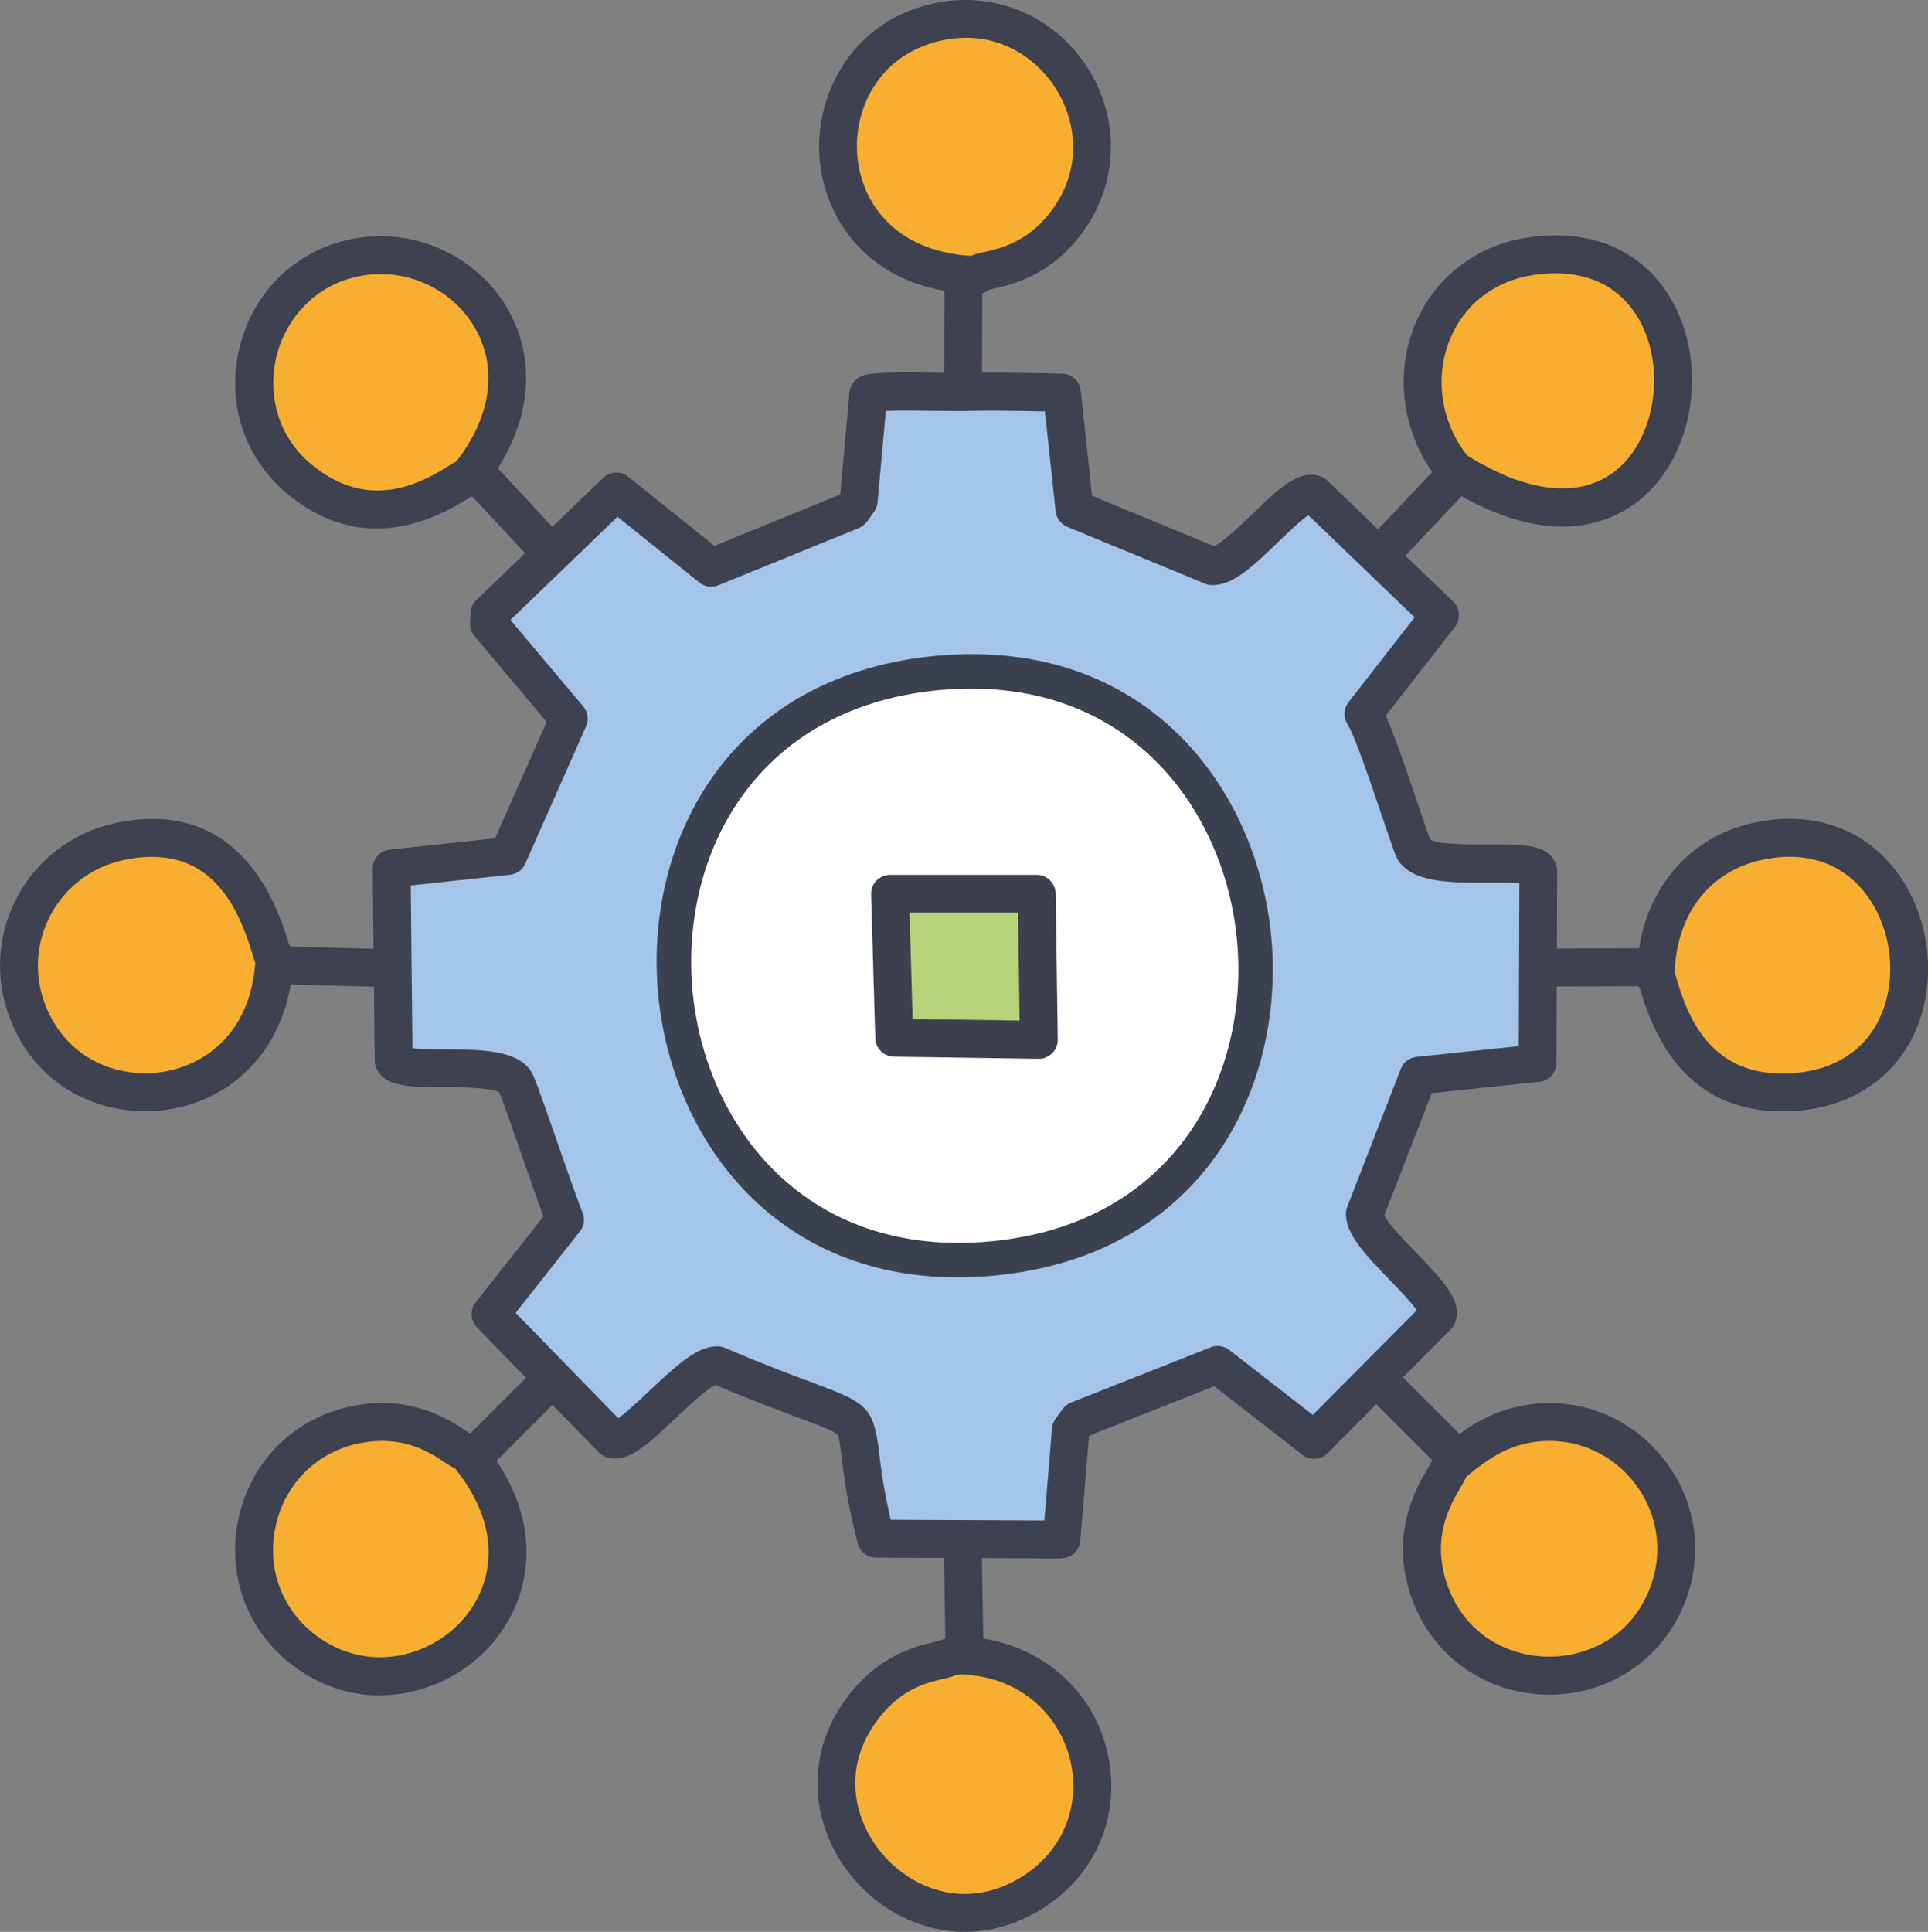 <?xml version="1.0" encoding="UTF-8"?><svg id="uuid-f9992b24-87e8-4e5e-896c-8b5585be92eb" xmlns="http://www.w3.org/2000/svg" viewBox="0 0 281.97 282.52"><rect x="0" y="0" width="281.97" height="282.52" fill="#808080" stroke="none"/><g id="uuid-6fea714a-b385-40dc-a63a-e35c80970921"><path d="M138.73,242.39c.35-.16.82-.07,1.11-.26l.5-.08c20.3.7,26.05,25.1,10.62,34.73-17.5,10.91-37.22-10.84-24.64-27.19,4.97-6.46,10.79-6.45,12.42-7.21Z" style="fill:#f8ae31;"/><path d="M223.83,37.48c32.46-4.83,25.71,54.5-10.94,31.34l-.41-.29-.06-.18c-9.05-11.45-3.46-28.65,11.41-30.87Z" style="fill:#f8ae31;"/><path d="M52.14,208.32c9.17-1.8,14.41,3.56,15.6,3.92l.47.04.58.83c16.27,20.37-7.57,40.39-23.99,28.46-13.08-9.5-8.53-30.14,7.34-33.25Z" style="fill:#f8ae31;"/><path d="M136.89,3.26c16.89-3.91,29.47,15.58,18.98,29.36-5.09,6.68-11.32,6.63-12.83,7.35l-.2.27c-25.68-.79-26.25-32.29-5.96-36.98Z" style="fill:#f8ae31;"/><path d="M223.02,208.31c14.05-2.73,25.81,10.89,21.04,24.4-5.78,16.39-29.09,16.47-34.97.11-3.63-10.09,2.53-16.65,2.96-18.32l.15-.33.41-.29c3.23-2.67,6.2-4.74,10.41-5.56Z" style="fill:#f8ae31;"/><path d="M53.48,37.44c15.01-1.82,28.4,14.94,15.53,31.62l-.57.83-.43.06c-1.2.4-11.94,9.68-23.67.58-13.04-10.12-7.26-31.09,9.14-33.08Z" style="fill:#f8ae31;"/><path d="M256.6,123.15c26.15-6.28,31.92,35.57,5.05,36.59-16.36.63-18.68-15.41-19.37-16.62l-.11-.64c.13-9.15,5.26-17.13,14.44-19.34Z" style="fill:#f8ae31;"/><path d="M17.26,123.12c18.84-4.23,21.89,15.43,22.7,16.79l.16.56c-1.11,22.69-29.17,25.59-36.13,7.36-4.02-10.55,2.25-22.24,13.27-24.71Z" style="fill:#f8ae31;"/><path d="M140.41,57.33c4.97-.1,9.96-.02,14.93.11l1.83,17.02,20.14,8.31c3.86.17,12.03-11.66,14.93-10.46l18.39,17.68-11.21,14.39c2.02,3.23,6.83,19.09,7.44,19.96,2.56,3.65,17.25.5,18.14,3.07l-.11,28.06-17.43,1.83-7.83,20.17c-.16,3.82,11.89,12.2,10.61,15.02l-18,18.11-14.16-11-20.42,8.08-1.04,1.43-1.33,16.03-27.16-.12c-5.93-23.16,4.28-13.62-23.16-25.37-3.77-.22-12.71,12.03-15.42,10.78l-17.8-18.26,10.91-13.84c-1.35-3.12-6.7-19.35-7.32-20.23-2.4-3.42-16.72-.6-17.74-3.06l-.29-28.06,17.03-1.84,8.88-20.07-11.66-13.85.05-1.47,18.57-17.9,13.87,11.13,20.54-8.37,1.03-1.43,1.41-15.56c.71-.64,11.32-.26,13.39-.31Z" style="fill:#a4c5e9;"/><path d="M136.78,98.44c.18-.02.37-.04.55-.05,56.16-4.99,64.11,80.27,7.84,85.64-56.22,5.36-64.67-79.85-8.4-85.59Z" style="fill:#fff;"/><polygon points="130.17 130.71 151.62 130.71 151.93 151.55 151.93 152.07 130.78 151.76 130.17 130.71" style="fill:#b6d37a;"/><path d="M155.29,227.91h-.01l-27.17-.12c-1.26,0-2.36-.86-2.67-2.08-1.58-6.16-2.05-10.09-2.36-12.69-.21-1.71-.35-2.95-.66-3.25-.55-.55-2.58-1.31-5.4-2.35-2.9-1.07-6.82-2.53-12.38-4.89-1.34.62-4.14,3.26-5.87,4.9-4.26,4.03-7.33,6.93-10.39,5.53-.31-.14-.59-.34-.83-.58l-17.8-18.26c-.97-1-1.05-2.56-.19-3.65l9.92-12.58c-.79-2.1-1.96-5.46-3.18-8.98-1.17-3.37-2.75-7.9-3.28-9.17-1.19-.71-5.65-.73-8.09-.74-5.07-.02-8.74-.04-9.92-2.87-.14-.33-.21-.68-.21-1.04l-.29-28.06c-.01-1.43,1.06-2.63,2.47-2.78l15.43-1.66,7.54-17.03-10.55-12.53c-.44-.52-.67-1.19-.65-1.88l.05-1.47c.02-.72.33-1.4.85-1.9l18.57-17.9c1-.97,2.57-1.04,3.66-.17l12.6,10.11,18.29-7.46.12-.17,1.34-14.81c.06-.7.39-1.35.91-1.82,1.11-.99,2.29-1.19,12.4-1.04,1.26.02,2.28.04,2.78.02,5.19-.1,10.3,0,15.05.11,1.39.04,2.54,1.09,2.69,2.47l1.66,15.39,17.87,7.37c1.28-.58,3.91-3.12,5.54-4.69,3.91-3.78,7-6.76,10.14-5.46.32.13.61.32.86.56l18.39,17.68c1.02.98,1.14,2.58.27,3.7l-10.13,13c1.26,2.77,2.87,7.46,4.76,13.07.68,2,1.43,4.25,1.75,5.03,1.09.75,6.04.72,8.43.71,5.2-.04,8.93-.05,9.99,2.99.1.3.15.61.15.92l-.11,28.06c0,1.41-1.08,2.6-2.48,2.75l-15.75,1.66-6.94,17.86c.58,1.28,3.17,3.94,4.76,5.59,3.88,4,6.93,7.16,5.5,10.3-.14.3-.32.57-.56.8l-18,18.11c-.99.99-2.56,1.09-3.67.23l-12.91-10.03-18.2,7.2-.11.15-1.27,15.26c-.12,1.44-1.32,2.54-2.76,2.54ZM130.3,222.26l22.44.1,1.12-13.48c.04-.51.22-.99.52-1.4l1.04-1.42c.31-.42.73-.75,1.22-.95l20.42-8.08c.91-.36,1.95-.21,2.72.39l12.22,9.5,15.21-15.31c-.82-1.18-2.71-3.14-3.94-4.41-3.51-3.63-6.55-6.76-6.42-9.84.01-.3.08-.6.19-.88l7.83-20.17c.38-.97,1.26-1.64,2.29-1.75l14.96-1.57.09-23.82c-1.22-.11-3.16-.1-4.56-.1-5.34.03-10.84.06-13.07-3.12-.41-.58-.65-1.24-2.39-6.39-1.51-4.46-4.02-11.92-5.13-13.69-.62-.99-.55-2.25.16-3.17l9.67-12.42-15.54-14.94c-1.17.79-3.11,2.67-4.37,3.88-3.6,3.47-6.71,6.49-9.82,6.34-.32-.01-.64-.08-.93-.21l-20.14-8.31c-.94-.39-1.59-1.26-1.7-2.27l-1.57-14.61c-3.98-.09-8.17-.14-12.38-.05-.54,0-1.63,0-2.98-.02-1.88-.03-5.66-.08-7.91,0l-1.21,13.38c-.04.5-.22.97-.51,1.37l-1.03,1.43c-.3.42-.72.75-1.2.95l-20.54,8.37c-.93.38-2,.23-2.78-.41l-11.97-9.61-15.66,15.09,10.65,12.65c.68.81.84,1.94.41,2.91l-8.88,20.07c-.4.91-1.25,1.53-2.24,1.63l-14.52,1.57.25,23.82c1.23.13,3.2.14,4.63.15,5.4.03,10.5.05,12.63,3.08.45.64.84,1.62,3.95,10.56,1.43,4.11,3.05,8.77,3.65,10.16.4.93.26,2.01-.37,2.81l-9.4,11.93,15.01,15.4c1.2-.83,3.15-2.67,4.53-3.98,4.41-4.17,7.3-6.69,10.16-6.52.32.02.64.09.93.22,5.84,2.5,9.92,4.01,12.89,5.11,7.81,2.9,8.84,3.52,9.63,10.14.26,2.15.63,5.26,1.71,9.9Z" style="fill:#3d4150;"/><path d="M140.84,58.08h0c-1.53,0-2.77-1.25-2.76-2.78l.04-12.76c-12.19-2.18-17.46-11.24-18.23-18.99-.92-9.33,4.42-20.22,16.39-22.99,8.85-2.04,17.76,1.58,22.71,9.24,4.95,7.66,4.6,17.28-.9,24.5-4.65,6.11-10.25,7.36-12.94,7.96-.17.04-.36.08-.53.12-.28.23-.61.41-.96.51l-.04,12.42c0,1.53-1.24,2.76-2.77,2.76ZM141.3,5.52c-1.2,0-2.46.14-3.78.44-9.27,2.14-12.79,10.34-12.12,17.04.65,6.56,5.34,13.68,16.54,14.42.01,0,.03,0,.04,0,.56-.25,1.18-.39,1.96-.56,2.36-.53,6.31-1.41,9.74-5.91,4.93-6.48,3.57-13.62.65-18.14-2.43-3.77-6.98-7.29-13.02-7.29Z" style="fill:#3d4150;"/><path d="M203.3,82.36c-.68,0-1.37-.25-1.9-.76-1.11-1.05-1.16-2.81-.11-3.92l8.18-8.66c-4.38-6.24-5.41-14.26-2.64-21.25,2.78-7.03,8.99-11.9,16.59-13.03,10.04-1.5,18.02,2.43,21.89,10.78,4.21,9.08,2.05,20.98-4.92,27.1-3.95,3.47-12.53,7.86-26.63-.06l-8.44,8.93c-.55.58-1.28.87-2.01.87ZM214.57,66.6c9.15,5.72,17.01,6.38,22.16,1.86,5.14-4.51,6.73-13.76,3.56-20.61-1.62-3.5-5.86-9.14-16.05-7.63-5.71.85-10.18,4.35-12.26,9.59-2.19,5.54-1.2,11.97,2.59,16.79Z" style="fill:#3d4150;"/><path d="M79.04,82c-.74,0-1.48-.3-2.03-.88l-7.95-8.53c-.06.01-.12.03-.18.04-.09.06-.2.12-.31.2-9.41,5.98-18.13,5.95-25.93-.11-6.94-5.39-9.79-14.02-7.44-22.53,2.35-8.5,9.22-14.44,17.94-15.5,8.46-1.03,16.98,3.23,21.16,10.59,4,7.03,3.41,15.54-1.5,23.2l8.26,8.86c1.04,1.12.98,2.87-.14,3.92-.53.5-1.21.74-1.89.74ZM55.69,40.08c-.62,0-1.25.04-1.87.11-7.7.93-11.91,6.54-13.27,11.47-1.36,4.94-.64,11.91,5.5,16.67,7.77,6.04,14.88,2.78,19.55-.19.47-.3.81-.51,1.14-.67.03-.04.06-.08.09-.11,5-6.48,5.97-13.53,2.67-19.34-2.79-4.9-8.17-7.94-13.8-7.94Z" style="fill:#3d4150;"/><path d="M141.14,282.52c-6.33,0-12.04-3.05-15.84-7.24-5.99-6.61-8.67-17.63-1.18-27.37,4.53-5.89,9.89-7.17,12.46-7.78.39-.09.87-.21,1.02-.27.23-.11.46-.18.66-.23l-.21-12.44c-.03-1.53,1.19-2.79,2.72-2.82,1.55,0,2.79,1.19,2.82,2.72l.21,12.52c8.83,1.47,15.71,7.45,17.97,15.9,2.48,9.26-1.19,18.53-9.35,23.62-3.8,2.37-7.65,3.38-11.28,3.38ZM139.62,245.03c-.52.21-1.1.34-1.76.5-2.39.57-6.01,1.43-9.35,5.76-5.92,7.69-3.22,15.73.9,20.26,4.12,4.54,11.85,8.02,20.08,2.88,6.04-3.77,8.76-10.63,6.92-17.48-1.49-5.58-6.45-11.67-15.88-12.11-.37.12-.7.16-.92.18ZM139.89,244.91s0,0,0,0c0,0,0,0,0,0Z" style="fill:#3d4150;"/><path d="M21.22,162.5c-7.73,0-16.13-4.01-19.82-13.69-2.2-5.78-1.79-12.22,1.14-17.68,2.93-5.46,8.08-9.37,14.12-10.72,8.68-1.95,20.16-.5,25.53,17.44.03.1.06.19.08.28.08.09.16.19.23.3l12.24.33c1.53.04,2.74,1.31,2.7,2.84s-1.33,2.76-2.84,2.7l-12.08-.32c-1.67,9.74-8.4,16.75-17.85,18.26-1.12.18-2.28.27-3.45.27ZM22.23,125.3c-1.33,0-2.78.16-4.36.52-4.47,1-8.28,3.9-10.45,7.94-2.17,4.04-2.48,8.8-.84,13.08,3.14,8.24,10.91,10.92,17.22,9.92,6.12-.97,12.83-5.68,13.53-15.96-.14-.35-.27-.77-.44-1.36-1.88-6.29-5.42-14.13-14.64-14.13Z" style="fill:#3d4150;"/><path d="M260.68,162.53c-10.33,0-17.29-5.89-20.7-17.53-.04-.13-.07-.25-.1-.35-.1-.13-.18-.27-.26-.42l-12.6.03h0c-1.53,0-2.77-1.24-2.77-2.77,0-1.53,1.24-2.77,2.77-2.78l12.69-.03c1.41-9.16,7.51-16.13,16.25-18.24,8.27-1.99,15.85.28,20.79,6.23,5.42,6.52,6.79,16.47,3.34,24.21-3.15,7.06-9.83,11.3-18.33,11.62-.36.01-.72.02-1.07.02ZM244.94,142.3c.12.3.22.66.36,1.15,1.76,6.01,5.33,13.96,16.24,13.53,6.4-.25,11.19-3.21,13.48-8.34,2.62-5.88,1.58-13.45-2.54-18.41-3.59-4.32-9-5.88-15.24-4.38-7.41,1.78-12.11,8.07-12.31,16.45Z" style="fill:#3d4150;"/><path d="M55.52,247.93c-4.11,0-8.38-1.23-12.35-4.12-6.96-5.05-10.12-13.43-8.26-21.86,1.86-8.43,8.26-14.69,16.7-16.35,8.55-1.68,14.17,2.07,16.56,3.67.14.1.27.18.39.26.09.01.18.03.27.05l8.49-8.49c1.08-1.08,2.84-1.08,3.92,0,1.08,1.08,1.08,2.84,0,3.92l-8.63,8.62c7.57,11.26,4.18,21.73-1.34,27.51-3.87,4.05-9.62,6.78-15.74,6.78ZM55.86,210.72c-.99,0-2.05.1-3.19.32-6.24,1.22-10.97,5.86-12.35,12.1-1.38,6.24.96,12.45,6.11,16.18,7.33,5.32,16.03,3.02,20.83-2.01,4.56-4.77,6.79-13.18-.64-22.48-.02-.03-.04-.06-.07-.08-.46-.2-.9-.49-1.47-.87-1.75-1.17-4.73-3.16-9.23-3.16Z" style="fill:#3d4150;"/><path d="M226.55,247.82c-9.12,0-17-5.51-20.07-14.06-3.36-9.35.67-16.21,2.39-19.14.2-.33.44-.74.52-.92.02-.06.04-.12.06-.18l-8.5-8.5c-1.08-1.08-1.08-2.84,0-3.92s2.84-1.08,3.92,0l8.59,8.59c2.47-1.79,5.31-3.37,9.03-4.09,7.59-1.48,15.14,1.15,20.21,7.02,5.07,5.87,6.55,13.73,3.98,21.02-3.03,8.59-10.9,14.16-20.06,14.18-.02,0-.04,0-.07,0ZM214.47,215.93c-.2.45-.48.92-.81,1.49-1.55,2.64-4.44,7.55-1.95,14.46,2.76,7.67,9.47,10.39,14.86,10.39h.05c5.39-.02,12.13-2.78,14.85-10.49,1.9-5.39.8-11.21-2.95-15.56-3.75-4.35-9.34-6.29-14.95-5.2-3.42.67-5.93,2.3-9.08,4.9ZM209.37,213.76s0,.04-.01.05c0-.02,0-.04.01-.05Z" style="fill:#3d4150;"/><path d="M140.01,186.8c-27.21,0-41.71-20.72-43.73-41.15-2.15-21.75,9.53-46.58,40.24-49.71l.56-.05s.03,0,.03,0c30.65-2.72,46.81,19.46,48.82,41.22,2,21.76-9.82,46.5-40.51,49.43-1.85.18-3.66.26-5.41.26ZM137.56,100.9h-.02s-.5.05-.5.05c-27.27,2.78-37.64,24.86-35.73,44.21,1.91,19.34,16.37,38.96,43.64,36.37,27.26-2.6,37.75-24.61,35.97-43.95-1.78-19.36-16.12-39.11-43.35-36.67Z" style="fill:#3c414f;"/><path d="M151.93,154.84h-.04l-21.15-.31c-1.48-.02-2.69-1.21-2.73-2.69l-.61-21.05c-.02-.75.26-1.47.78-2.01.52-.54,1.24-.84,1.99-.84h21.45c1.51,0,2.75,1.22,2.77,2.73l.31,21.4c0,.74-.3,1.45-.83,1.97-.52.51-1.22.8-1.95.8ZM133.47,149.02l15.65.23-.23-15.78h-15.87l.45,15.55Z" style="fill:#3c404f;"/></g></svg>